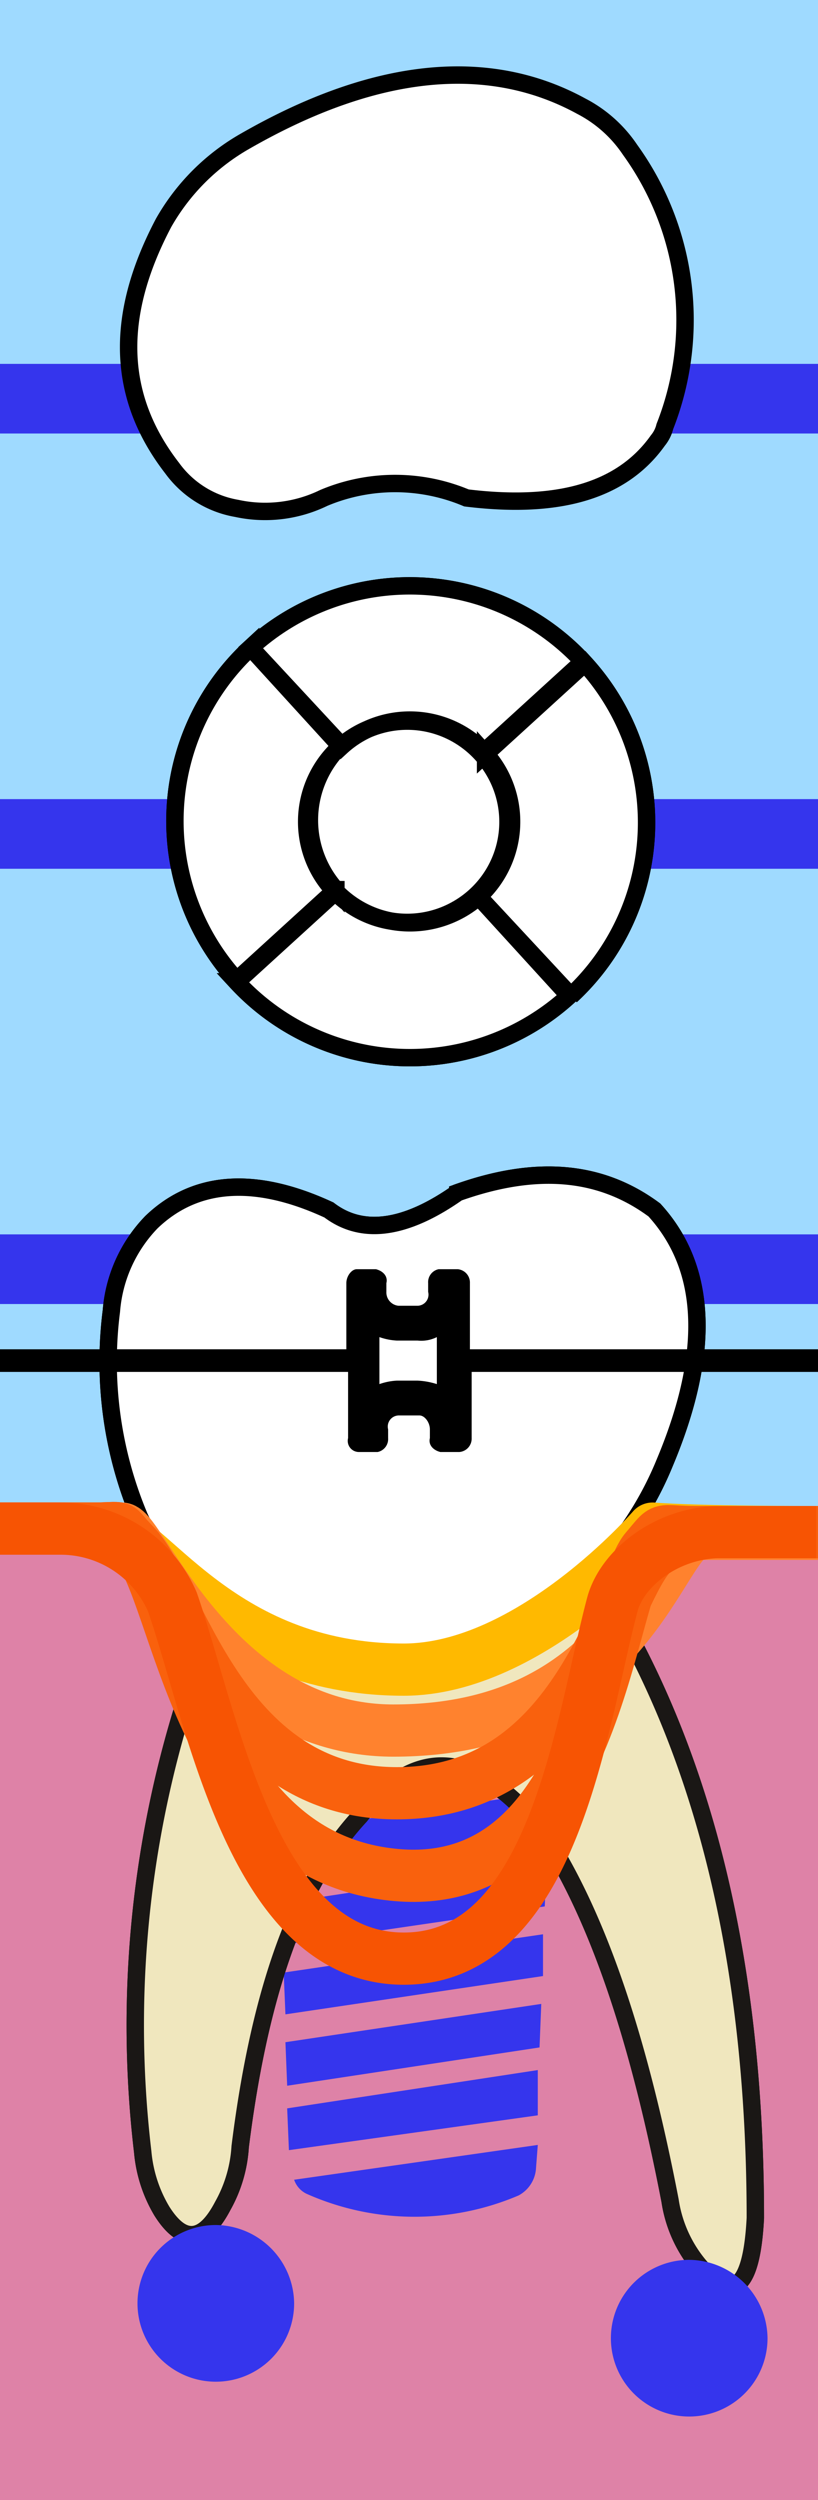 <svg xmlns="http://www.w3.org/2000/svg" viewBox="0 0 47 143.6"><title>75tooth</title><g class="Слой_2" data-name="Слой 2"><g class="Слой_1-2" data-name="Слой 1"><g class="_75" data-name="75"><path class="background" d="M47,143.6H0V0H47Z" style="fill:#9fdaff"/><path class="bone" d="M0,143.6H47V88.4H0Z" style="fill:#de82a7"/><path class="bridge" d="M0,70.9H47v4H0Zm0-46H47v-4H0Zm0,25H47v-4H0Z" style="fill:#3535ed"/><path class="root" d="M33.6,90.1l1.8,2.5c5.5,9.5,8,21.3,8,34.8-.2,3.9-1.2,4.8-2.9,3.1a7.57,7.57,0,0,1-2-4.1c-1.7-8.8-4-16.2-7.4-21.3-4-4.9-7.4-4.6-10.4-.8-3.9,4.2-5.9,11-6.9,19a7.91,7.91,0,0,1-1,3.4c-1.1,2.1-2.3,2.2-3.5.3a8,8,0,0,1-1.1-3.4,61.93,61.93,0,0,1,4.9-32.4" style="fill:#f0e7be;stroke:#1a1715;stroke-miterlimit:10"/><path class="rootCanal" d="M10.4,127.1c0,.3,1.1,1.6,1.3,1.5s-1.7-4.5,0-9.9c1.9-6,5.6-12.3,9.2-18.1,2-3.3,7.3-4.6,9.4-1.4,4.1,6.1,6.2,9.5,8,15.9s2.6,16.4,2.6,16.1a138.82,138.82,0,0,0-1.1-18.7c-1.9-11.3-5.3-12.1-8-21.8-.2-.9-13.9-.9-14.2.3-1.8,8.6-6.3,17.3-7.9,27A18.07,18.07,0,0,0,10.4,127.1Z" style="fill:#3535ed;stroke:#201600;stroke-miterlimit:10;stroke-width:0.25px"/><path class="implant" d="M30.9,123.2l-14,2a1.39,1.39,0,0,0,.7.8,15.23,15.23,0,0,0,12.2.1,1.9,1.9,0,0,0,1-1.6Zm0-4.3-14.4,2.2.1,2.4,14.3-2Zm.2-3.8-14.7,2.2.1,2.5L31,117.6Zm.1-4-14.9,2.2.1,2.4,14.8-2.2Zm.2-4.1-15.2,2.3.1,2.4,15-2.2Zm.3-4.1-15.6,2.3.1,2.5,15.3-2.3Zm0-5-15.8,2.3.1,2.4,15.7-2.3Zm.1-.7-16-.1.1,2.6,15.9-2.3Zm1.5-4.7h-.4l-18.1-.1h-.4v1.9a1.07,1.07,0,0,0,.2.6.91.91,0,0,0,.7.3h1.1l15,.1h1.1a.91.91,0,0,0,.7-.3,1.07,1.07,0,0,0,.2-.6Zm1.1-2.8V88.5a1.08,1.08,0,0,0-1-1l-18.1-.1h0a.94.94,0,0,0-1,1v1.2a1,1,0,0,0,.4.9c.1.1.2.1.4.1l18.1.1a.6.6,0,0,0,.4-.1,1.49,1.49,0,0,0,.4-.9Z" style="fill:#3535ed"/><path class="rootMask" d="M33.6,90.1l1.8,2.5c5.5,9.5,8,21.3,8,34.8-.2,3.9-1.2,4.8-2.9,3.1a7.57,7.57,0,0,1-2-4.1c-1.7-8.8-4-16.2-7.4-21.3-4-4.9-7.4-4.6-10.4-.8-3.9,4.2-5.9,11-6.9,19a7.91,7.91,0,0,1-1,3.4c-1.1,2.1-2.3,2.2-3.5.3a8,8,0,0,1-1.1-3.4,61.93,61.93,0,0,1,4.9-32.4" style="fill:#f0e7be;stroke:#1a1715;stroke-miterlimit:10"/><path class="coronaLingual" d="M9.8,26.9c-3.1-4-3.4-8.6-.5-14.1A12.48,12.48,0,0,1,14,8.1c7.5-4.3,14-4.9,19.3-2a7.55,7.55,0,0,1,2.8,2.5,16.71,16.71,0,0,1,2,15.9,2,2,0,0,1-.4.8c-2.2,3.1-6.1,3.9-11,3.3a10.56,10.56,0,0,0-8.2,0,7.7,7.7,0,0,1-5,.6A6.05,6.05,0,0,1,9.8,26.9Z" style="fill:#fff;stroke:#1a1715;stroke-miterlimit:10;stroke-width:0.25px"/><path class="coronaLingualIncisionDistal" d="M31.7,24.5h6.4a2.51,2.51,0,0,1-.4.7,8.36,8.36,0,0,1-6,3.4V24.5Z" style="fill:#3535ed"/><path class="coronaLingualIncisalMiddle" d="M31.8,24.5v4.1a21.19,21.19,0,0,1-5-.1,10.56,10.56,0,0,0-8.2,0,5.78,5.78,0,0,1-1.7.6V24.5Z" style="fill:#3535ed"/><path class="coronaLingualIncisionMesial" d="M8.4,24.5h8.5v4.6a9.15,9.15,0,0,1-3.3,0,5.52,5.52,0,0,1-3.7-2.2,15.76,15.76,0,0,1-1.5-2.4Z" style="fill:#3535ed"/><path class="coronaLingualMiddleDistal" d="M38.1,24.5H31.7V12.9h6.6A16.58,16.58,0,0,1,38.1,24.5Z" style="fill:#3535ed"/><path class="coronaLingualMiddleMiddle" d="M31.7,24.5H16.9V12.9H31.7Z" style="fill:#3535ed"/><path class="coronaLingualMiddleMesial" d="M16.9,12.9V24.5H8.4c-1.6-3.4-1.4-7.3.9-11.6Z" style="fill:#3535ed"/><path class="coronaLingualCervicalDistal" d="M38.3,13H31.7V5.4a11.11,11.11,0,0,1,1.6.7,7.55,7.55,0,0,1,2.8,2.5A16.48,16.48,0,0,1,38.3,13Z" style="fill:#3535ed"/><path class="coronaLingualCervicalMiddle" d="M31.7,13H16.9V6.7c5.6-2.6,10.5-3,14.8-1.3Z" style="fill:#3535ed"/><path class="coronaLingualCervicalMesial" d="M16.8,6.6v6.3H9.2a.1.1,0,0,0,.1-.1A12.48,12.48,0,0,1,14,8.1C15,7.5,16,7.1,16.8,6.6Z" style="fill:#3535ed"/><path class="coronaLabial" d="M26.3,68.5c4.5-1.6,8.2-1.3,11.3,1,3.1,3.4,3.2,8.3.6,14.5a19.64,19.64,0,0,1-7.4,9c-5.8,3.7-12,3.3-18.5-1A11.31,11.31,0,0,1,8,87.1,23,23,0,0,1,6.4,75.3a8.27,8.27,0,0,1,2.3-5.1c2.6-2.5,6.1-2.6,10.2-.7C21,71.1,23.6,70.4,26.3,68.5Z" style="fill:#fff;stroke:#000;stroke-miterlimit:10"/><path class="coronaLabialIncisalDistal" d="M40.1,74.7h-8V67.6a9.75,9.75,0,0,1,5.7,1.9A9.21,9.21,0,0,1,40.1,74.7Z" style="fill:#3535ed"/><path class="coronaLabialIncisalMiddle" d="M32.1,67.6v7.1H15.5V68.4a19,19,0,0,1,3.4,1.1c2.1,1.6,4.7.9,7.6-1A14.54,14.54,0,0,1,32.1,67.6Z" style="fill:#3535ed"/><path class="coronaLabialIncisionMesial" d="M15.5,68.3v6.3h-9a8.38,8.38,0,0,1,2.2-4.4A7.36,7.36,0,0,1,15.5,68.3Z" style="fill:#3535ed"/><path class="coronaLabialMiddleDistal" d="M38.4,84c-.4.8-.8,1.7-1.3,2.5h-5V74.6h8A19,19,0,0,1,38.4,84Z" style="fill:#3535ed"/><path class="coronaLabialMiddleMiddle" d="M32.1,86.5H15.5V74.6H32.1Z" style="fill:#3535ed"/><path class="coronaLabialMiddleMesial" d="M6.5,74.7h9V86.6H7.8A23.41,23.41,0,0,1,6.4,75.3c0-.3.1-.5.1-.7Z" style="fill:#3535ed"/><path class="coronaLabialCervicalDistal" d="M32.1,92.1V86.5h5A19.19,19.19,0,0,1,32.1,92.1Z" style="fill:#3535ed"/><path class="coronaLabialCervicalMiddle" d="M15.5,86.5H32.1v5.6c-.4.3-.8.5-1.2.8-4.9,3.1-10,3.3-15.4.8V86.5Z" style="fill:#3535ed"/><path class="coronaLabialCervicalMesial" d="M7.8,86.5h7.6v7.2a34.87,34.87,0,0,1-3.1-1.8A11.31,11.31,0,0,1,8,87c-.1-.2-.1-.3-.2-.5Z" style="fill:#3535ed"/><path class="veneer" d="M23.5,77.4c2.8-1.1,3.1-1,4.9,1.4l1.2,1.6-.7-1.9c-1.1-2.8-1-3.1,1.4-4.9l1.6-1.2-1.9.7c-2.8,1.1-3.1,1-4.9-1.4l-1.2-1.6.7,1.9c1.1,2.8,1,3.1-1.4,4.9l-1.6,1.2Zm1.1,10.5c1.7-.6,1.9-.5,3,.9l1.2,1.6-.7-1.9c-.6-1.7-.5-1.9.9-3l1.6-1.2-1.9.7c-1.6.6-1.8.5-2.9-.9l-1.2-1.6.7,1.9c.6,1.7.5,1.9-.9,3l-1.6,1.2Zm7-4.6c1.6-.6,1.8-.5,2.9.9l1.2,1.6L35,83.9c-.6-1.7-.5-1.9.9-3l1.6-1.2-1.9.7c-1.6.6-1.8.5-2.9-.9l-1.2-1.6.7,1.9c.6,1.7.5,1.9-.9,3L29.7,84ZM13.7,77.7c1.7-.6,1.8-.5,2.9.9l1.2,1.6-.7-1.9c-.6-1.7-.5-1.9.9-3l1.6-1.2-1.9.7c-1.6.6-1.8.5-2.9-.9l-1.1-1.6.7,1.9c.6,1.7.5,1.9-.9,3l-1.6,1.2Zm-3,7.4c1.6-.6,1.8-.5,2.9.9l1.2,1.6-.7-1.9c-.6-1.8-.5-1.9.9-3l1.6-1.2-1.9.7c-1.6.6-1.8.5-2.9-.9l-1.2-1.6.7,1.9c.6,1.8.5,1.9-.9,3L8.8,85.8Z" style="fill:#3535ed"/><path class="coronaTop" d="M19.3,51.2l-5.7,5.2h0a13.56,13.56,0,0,0,19.1.8l-5.2-5.7A5.92,5.92,0,0,1,19.3,51.2Zm0-.1a6,6,0,0,1,.3-8.3l-5.2-5.6a13.56,13.56,0,0,0-.8,19.1l5.7-5.2Zm8.5-7.9L33.5,38a13.56,13.56,0,0,0-19.1-.8l5.2,5.7A5.83,5.83,0,0,1,27.8,43.2Zm5,14a13.56,13.56,0,0,0,.8-19.1l-5.7,5.2a5.83,5.83,0,0,1-.4,8.2Zm-6.5-5a5.78,5.78,0,1,1,2.1-7.9A5.76,5.76,0,0,1,26.3,52.2Z" style="fill:#fff;stroke:#000;stroke-miterlimit:10"/><path class="coronaTopBuccal" d="M19.3,51.2l-5.7,5.2h0a13.56,13.56,0,0,0,19.1.8l-5.2-5.7A5.92,5.92,0,0,1,19.3,51.2Z" style="fill:#3535ed"/><path class="coronaTopMedial" d="M19.3,51.1a6,6,0,0,1,.3-8.3l-5.2-5.6a13.56,13.56,0,0,0-.8,19.1l5.7-5.2Z" style="fill:#3535ed"/><path class="coronaTopLingual" d="M27.8,43.2,33.5,38a13.56,13.56,0,0,0-19.1-.8l5.2,5.7A5.83,5.83,0,0,1,27.8,43.2Z" style="fill:#3535ed"/><path class="coronaTopDistal" d="M32.8,57.2a13.56,13.56,0,0,0,.8-19.1l-5.7,5.2a5.83,5.83,0,0,1-.4,8.2Z" style="fill:#3535ed"/><path class="coronaTopOclusial" d="M26.4,52.1a5.78,5.78,0,1,1,2.1-7.9A5.83,5.83,0,0,1,26.4,52.1Z" style="fill:#3535ed"/><path class="silant" d="M30.4,52.7A16.09,16.09,0,0,1,24.5,54c-3.3,0-4.8-1.2-4.8-2.7s1.2-2.4,4.5-3.3c4.4-1.1,6.5-2.9,6.5-5.1,0-2.9-3.1-5.3-8.4-5.3a15.66,15.66,0,0,0-6,1.1l1.1,2.4a13.11,13.11,0,0,1,5-1c2.6,0,4.1,1.2,4.1,2.5,0,1.5-1.5,2.2-4.7,3.1-4.2,1.2-6.4,2.7-6.4,5.4,0,3.2,3.4,5.4,9.2,5.4a19,19,0,0,0,6.9-1.2Z" style="fill:#3535ed"/><path class="crown" d="M19.3,51.2l-5.7,5.2h0a13.56,13.56,0,0,0,19.1.8l-5.2-5.7A5.92,5.92,0,0,1,19.3,51.2Zm0-.1a6,6,0,0,1,.3-8.3l-5.2-5.6a13.56,13.56,0,0,0-.8,19.1l5.7-5.2Zm8.5-7.9L33.5,38a13.56,13.56,0,0,0-19.1-.8l5.2,5.7A5.83,5.83,0,0,1,27.8,43.2Zm5,14a13.56,13.56,0,0,0,.8-19.1l-5.7,5.2a5.83,5.83,0,0,1-.4,8.2Zm-6.5-5a5.78,5.78,0,1,1,2.1-7.9A5.76,5.76,0,0,1,26.3,52.2Zm0,16.3c4.5-1.6,8.2-1.3,11.3,1,3.1,3.4,3.2,8.3.6,14.5a19.64,19.64,0,0,1-7.4,9c-5.8,3.7-12,3.3-18.5-1A11.31,11.31,0,0,1,8,87.1,23,23,0,0,1,6.4,75.3a8.27,8.27,0,0,1,2.3-5.1c2.6-2.5,6.1-2.6,10.2-.7C21,71.1,23.6,70.4,26.3,68.5ZM9.9,26.9c-3.1-4-3.4-8.6-.5-14.1a12.48,12.48,0,0,1,4.7-4.7c7.5-4.3,14-4.9,19.3-2a7.55,7.55,0,0,1,2.8,2.5,16.71,16.71,0,0,1,2,15.9,2,2,0,0,1-.4.8c-2.2,3.1-6.1,3.9-11,3.3a10.56,10.56,0,0,0-8.2,0,7.7,7.7,0,0,1-5,.6A5.79,5.79,0,0,1,9.9,26.9Z" style="fill:#fff;stroke:#000;stroke-miterlimit:10"/><path class="braces" d="M25.1,76.8h0v2.7a4.25,4.25,0,0,0-1.1-.2H22.8a3.55,3.55,0,0,0-1,.2V76.8h0a3.55,3.55,0,0,0,1,.2H24a2,2,0,0,0,1.1-.2m-4.6-3.9c-.3,0-.6.4-.6.8v3.8H0v1.3H20v3.8a.64.64,0,0,0,.6.8h1.1a.76.76,0,0,0,.6-.8v-.5a.64.64,0,0,1,.6-.8h1.2c.3,0,.6.4.6.8v.5c-.1.4.2.7.6.8h1.1a.77.77,0,0,0,.7-.8V78.8H47V77.5H27V73.7a.77.77,0,0,0-.7-.8H25.2a.76.76,0,0,0-.6.8v.5a.64.64,0,0,1-.6.8H22.9a.77.77,0,0,1-.7-.8v-.5c.1-.4-.2-.7-.6-.8Z"/><path class="gum" d="M47,88c-7.3,0-9.5-.2-9.5-.2s-7,8.1-14.3,8.1c-10.8,0-14.8-8.1-17.3-8.1H0" style="fill:none;stroke:#ffb900;stroke-linejoin:round;stroke-width:3px"/><path class="paradontit1" d="M47,88.1H40.1c-2.1,0-3.8,11.3-17.5,11.3C12.4,99.4,8.1,87.8,7,87.8H0" style="fill:none;stroke:#ff822e;stroke-linejoin:round;stroke-width:3px"/><path class="paradontit2" d="M47,88H40c-2.3,0-1.5,0-2.7,1.4C35.1,92,33,103,22.8,103S10.3,91.3,7.7,88.7c-1.2-1.2-.3-.9-2.5-.9H0" style="fill:none;stroke:#f9610d;stroke-linejoin:round;stroke-width:3px"/><path class="paradontit3" d="M47,88H40c-2.3,0-1.7-.4-2.9,1-2.2,2.6-2.7,19.7-14.3,18.7S10.3,91.3,7.7,88.7c-1.2-1.2-.3-.9-2.5-.9H0" style="fill:none;stroke:#f9610d;stroke-linejoin:round;stroke-width:3px"/><path class="paradontit4" d="M46.9,88H41.4c-3,0-5.6,2-6.2,4.1-1.8,6.7-3.3,20.4-12,20.4S12.2,98.6,9.9,92a7,7,0,0,0-6.4-4.2H0" style="fill:none;stroke:#f75403;stroke-linejoin:round;stroke-width:3px"/><path class="periodontit" d="M16.9,132.3a4.5,4.5,0,1,1-4.5-4.5A4.55,4.55,0,0,1,16.9,132.3Zm22.7-2.5a4.5,4.5,0,1,0,4.5,4.5A4.55,4.55,0,0,0,39.6,129.8Z" style="fill:#3535ed"/></g></g></g></svg>